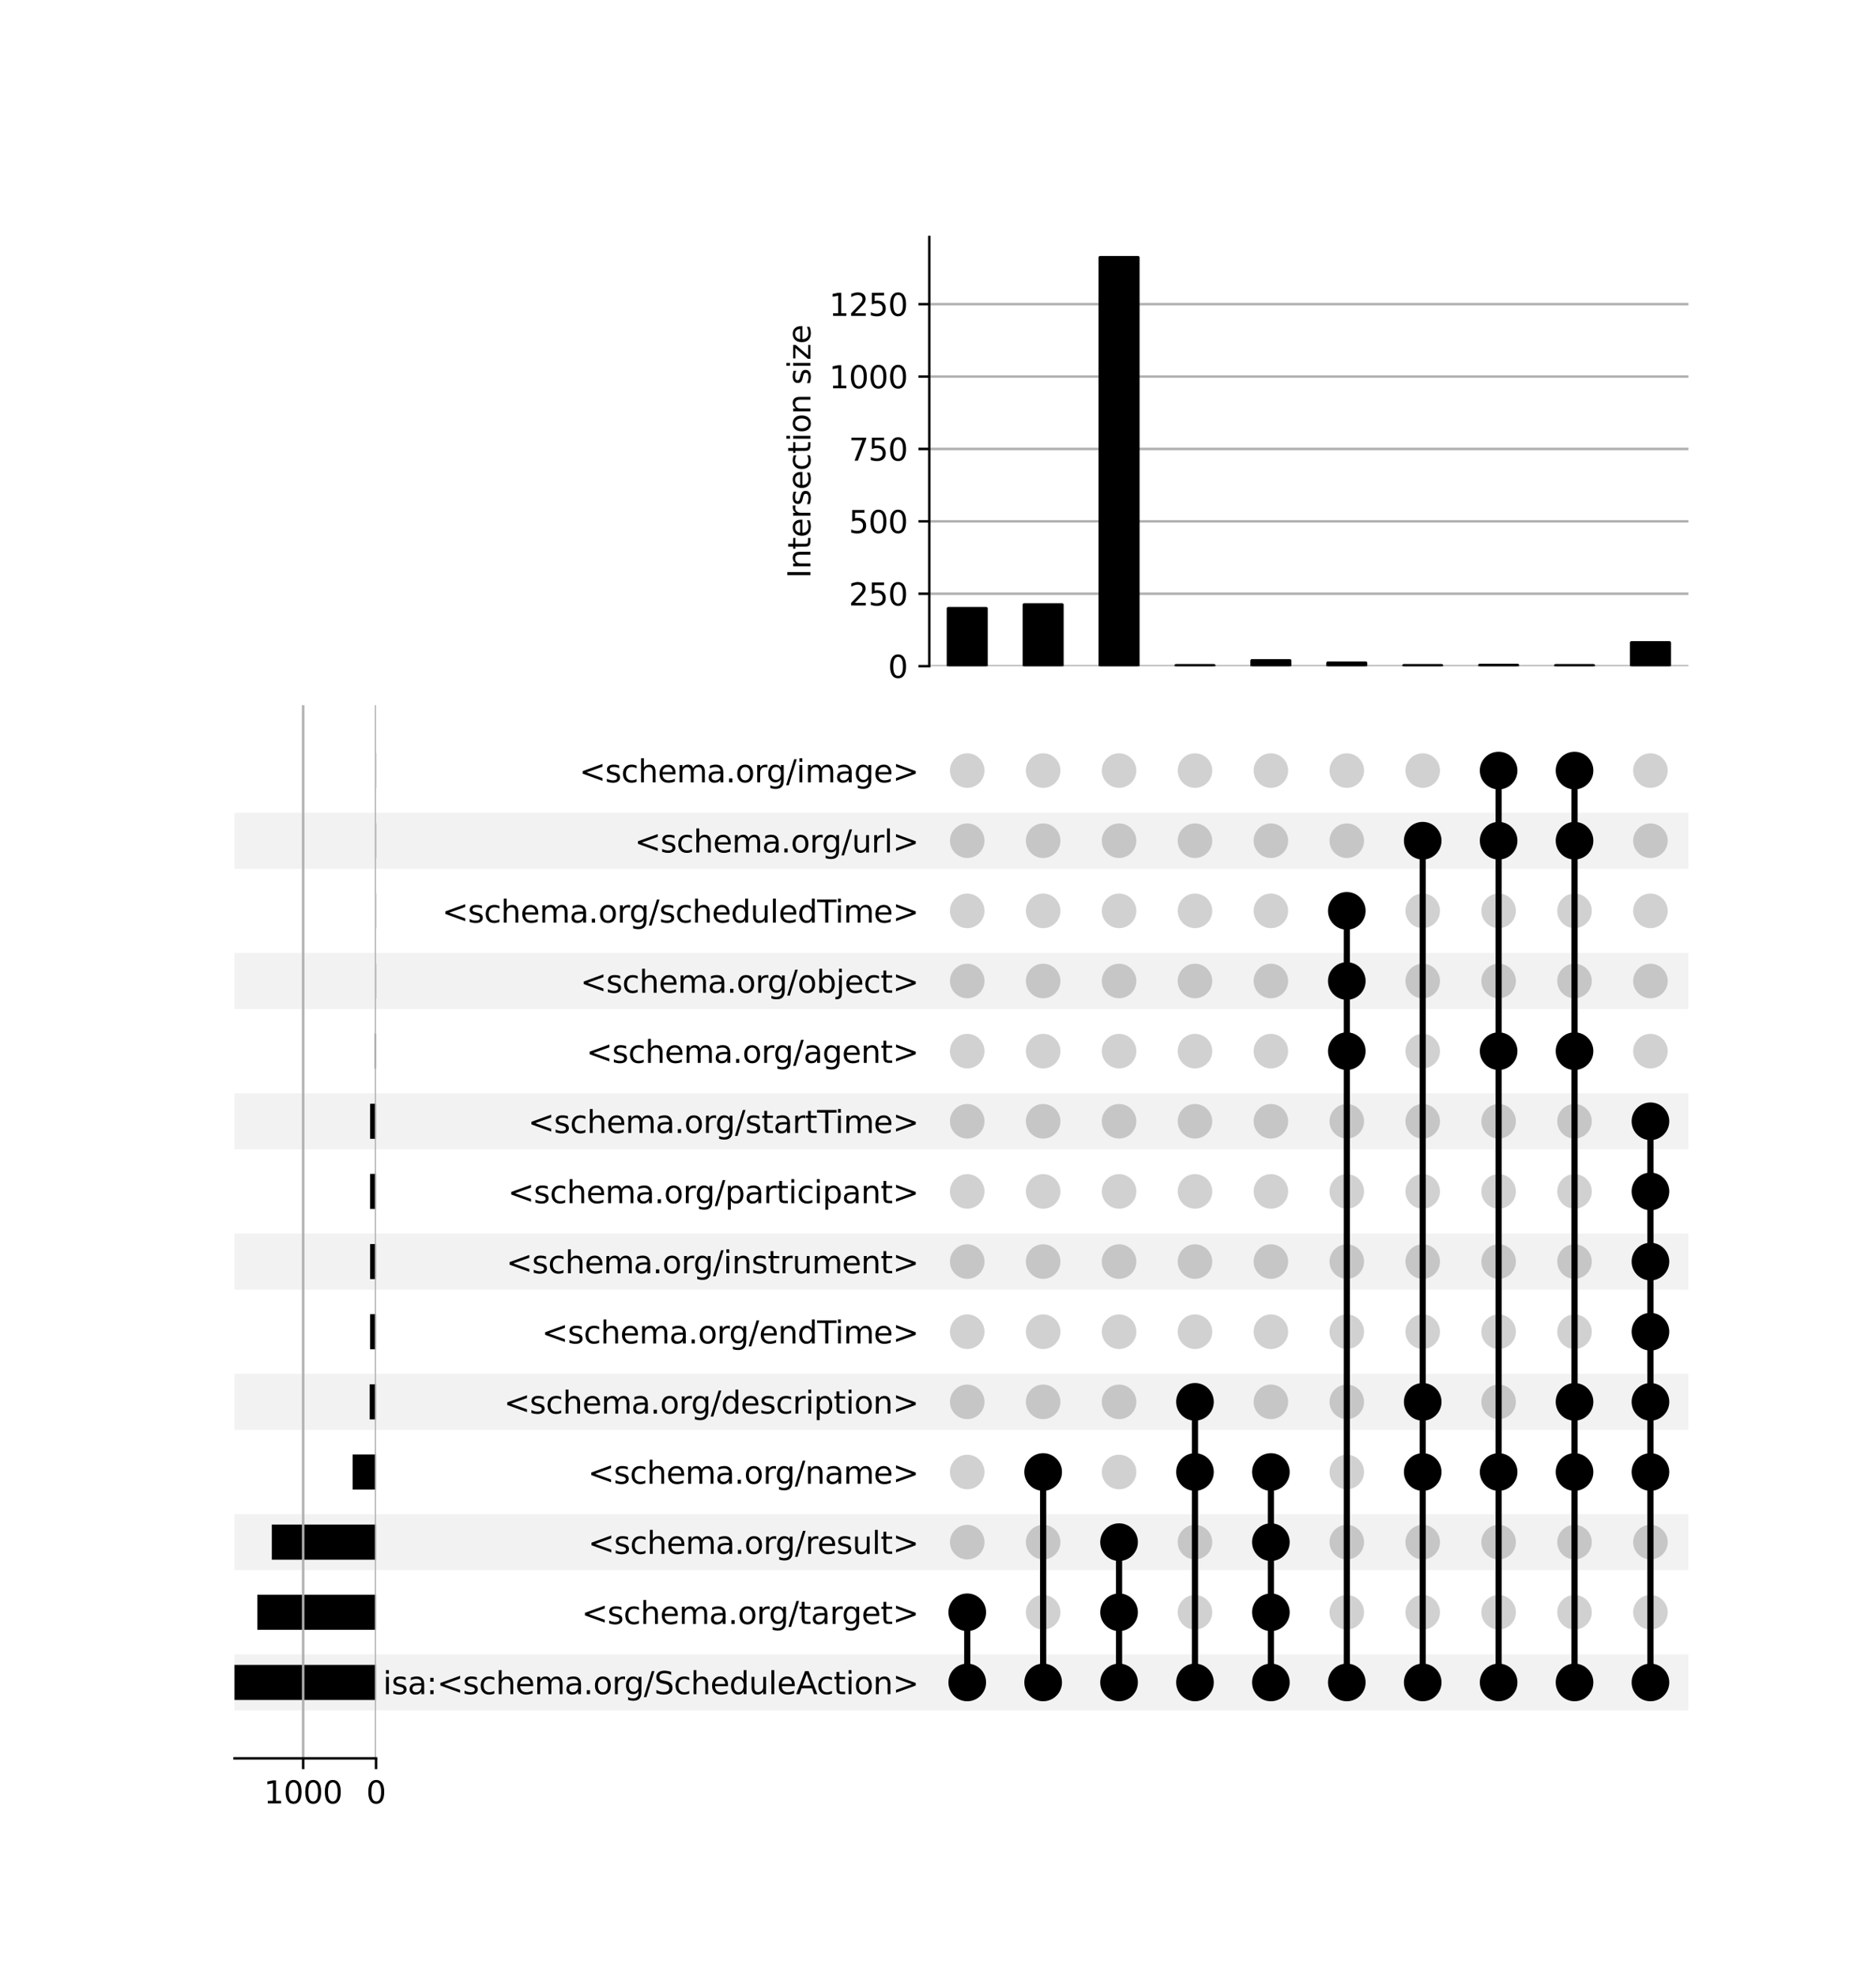 <?xml version="1.0" encoding="utf-8" standalone="no"?>
<!DOCTYPE svg PUBLIC "-//W3C//DTD SVG 1.1//EN"
  "http://www.w3.org/Graphics/SVG/1.1/DTD/svg11.dtd">
<svg xmlns:xlink="http://www.w3.org/1999/xlink" width="608pt" height="640pt" viewBox="0 0 608 640" xmlns="http://www.w3.org/2000/svg" version="1.1">
 <defs>
  <style type="text/css">*{stroke-linejoin: round; stroke-linecap: butt}</style>
 </defs>
 <g id="figure_1">
  <g id="patch_1">
   <path d="M 0 640 
L 608 640 
L 608 0 
L 0 0 
z
" style="fill: #ffffff"/>
  </g>
  <g id="axes_1">
   <g id="patch_2">
    <path d="M 76 554.092 
L 547.2 554.092 
L 547.2 535.915 
L 76 535.915 
z
" clip-path="url(#pd29a379838)" style="fill-opacity: 0.051"/>
   </g>
   <g id="patch_3">
    <path d="M 76 508.649 
L 547.2 508.649 
L 547.2 490.471 
L 76 490.471 
z
" clip-path="url(#pd29a379838)" style="fill-opacity: 0.051"/>
   </g>
   <g id="patch_4">
    <path d="M 76 463.205 
L 547.2 463.205 
L 547.2 445.027 
L 76 445.027 
z
" clip-path="url(#pd29a379838)" style="fill-opacity: 0.051"/>
   </g>
   <g id="patch_5">
    <path d="M 76 417.761 
L 547.2 417.761 
L 547.2 399.583 
L 76 399.583 
z
" clip-path="url(#pd29a379838)" style="fill-opacity: 0.051"/>
   </g>
   <g id="patch_6">
    <path d="M 76 372.317 
L 547.2 372.317 
L 547.2 354.14 
L 76 354.14 
z
" clip-path="url(#pd29a379838)" style="fill-opacity: 0.051"/>
   </g>
   <g id="patch_7">
    <path d="M 76 326.873 
L 547.2 326.873 
L 547.2 308.696 
L 76 308.696 
z
" clip-path="url(#pd29a379838)" style="fill-opacity: 0.051"/>
   </g>
   <g id="patch_8">
    <path d="M 76 281.43 
L 547.2 281.43 
L 547.2 263.252 
L 76 263.252 
z
" clip-path="url(#pd29a379838)" style="fill-opacity: 0.051"/>
   </g>
   <g id="matplotlib.axis_1"/>
   <g id="matplotlib.axis_2">
    <g id="ytick_1"/>
    <g id="ytick_2"/>
    <g id="ytick_3"/>
    <g id="ytick_4"/>
    <g id="ytick_5"/>
    <g id="ytick_6"/>
    <g id="ytick_7"/>
    <g id="ytick_8"/>
    <g id="ytick_9"/>
    <g id="ytick_10"/>
    <g id="ytick_11"/>
    <g id="ytick_12"/>
    <g id="ytick_13"/>
    <g id="ytick_14"/>
   </g>
  </g>
  <g id="axes_2">
   <g id="matplotlib.axis_3">
    <g id="ytick_15">
     <g id="line2d_1"/>
     <g id="text_1">
      <!-- isa:&lt;schema.org/ScheduleAction&gt; -->
      <g transform="translate(124.141 548.803) scale(0.1 -0.1)">
       <defs>
        <path id="DejaVuSans-69" d="M 603 3500 
L 1178 3500 
L 1178 0 
L 603 0 
L 603 3500 
z
M 603 4863 
L 1178 4863 
L 1178 4134 
L 603 4134 
L 603 4863 
z
" transform="scale(0.016)"/>
        <path id="DejaVuSans-73" d="M 2834 3397 
L 2834 2853 
Q 2591 2978 2328 3040 
Q 2066 3103 1784 3103 
Q 1356 3103 1142 2972 
Q 928 2841 928 2578 
Q 928 2378 1081 2264 
Q 1234 2150 1697 2047 
L 1894 2003 
Q 2506 1872 2764 1633 
Q 3022 1394 3022 966 
Q 3022 478 2636 193 
Q 2250 -91 1575 -91 
Q 1294 -91 989 -36 
Q 684 19 347 128 
L 347 722 
Q 666 556 975 473 
Q 1284 391 1588 391 
Q 1994 391 2212 530 
Q 2431 669 2431 922 
Q 2431 1156 2273 1281 
Q 2116 1406 1581 1522 
L 1381 1569 
Q 847 1681 609 1914 
Q 372 2147 372 2553 
Q 372 3047 722 3315 
Q 1072 3584 1716 3584 
Q 2034 3584 2315 3537 
Q 2597 3491 2834 3397 
z
" transform="scale(0.016)"/>
        <path id="DejaVuSans-61" d="M 2194 1759 
Q 1497 1759 1228 1600 
Q 959 1441 959 1056 
Q 959 750 1161 570 
Q 1363 391 1709 391 
Q 2188 391 2477 730 
Q 2766 1069 2766 1631 
L 2766 1759 
L 2194 1759 
z
M 3341 1997 
L 3341 0 
L 2766 0 
L 2766 531 
Q 2569 213 2275 61 
Q 1981 -91 1556 -91 
Q 1019 -91 701 211 
Q 384 513 384 1019 
Q 384 1609 779 1909 
Q 1175 2209 1959 2209 
L 2766 2209 
L 2766 2266 
Q 2766 2663 2505 2880 
Q 2244 3097 1772 3097 
Q 1472 3097 1187 3025 
Q 903 2953 641 2809 
L 641 3341 
Q 956 3463 1253 3523 
Q 1550 3584 1831 3584 
Q 2591 3584 2966 3190 
Q 3341 2797 3341 1997 
z
" transform="scale(0.016)"/>
        <path id="DejaVuSans-3a" d="M 750 794 
L 1409 794 
L 1409 0 
L 750 0 
L 750 794 
z
M 750 3309 
L 1409 3309 
L 1409 2516 
L 750 2516 
L 750 3309 
z
" transform="scale(0.016)"/>
        <path id="DejaVuSans-3c" d="M 4684 3150 
L 1459 2003 
L 4684 863 
L 4684 294 
L 678 1747 
L 678 2266 
L 4684 3719 
L 4684 3150 
z
" transform="scale(0.016)"/>
        <path id="DejaVuSans-63" d="M 3122 3366 
L 3122 2828 
Q 2878 2963 2633 3030 
Q 2388 3097 2138 3097 
Q 1578 3097 1268 2742 
Q 959 2388 959 1747 
Q 959 1106 1268 751 
Q 1578 397 2138 397 
Q 2388 397 2633 464 
Q 2878 531 3122 666 
L 3122 134 
Q 2881 22 2623 -34 
Q 2366 -91 2075 -91 
Q 1284 -91 818 406 
Q 353 903 353 1747 
Q 353 2603 823 3093 
Q 1294 3584 2113 3584 
Q 2378 3584 2631 3529 
Q 2884 3475 3122 3366 
z
" transform="scale(0.016)"/>
        <path id="DejaVuSans-68" d="M 3513 2113 
L 3513 0 
L 2938 0 
L 2938 2094 
Q 2938 2591 2744 2837 
Q 2550 3084 2163 3084 
Q 1697 3084 1428 2787 
Q 1159 2491 1159 1978 
L 1159 0 
L 581 0 
L 581 4863 
L 1159 4863 
L 1159 2956 
Q 1366 3272 1645 3428 
Q 1925 3584 2291 3584 
Q 2894 3584 3203 3211 
Q 3513 2838 3513 2113 
z
" transform="scale(0.016)"/>
        <path id="DejaVuSans-65" d="M 3597 1894 
L 3597 1613 
L 953 1613 
Q 991 1019 1311 708 
Q 1631 397 2203 397 
Q 2534 397 2845 478 
Q 3156 559 3463 722 
L 3463 178 
Q 3153 47 2828 -22 
Q 2503 -91 2169 -91 
Q 1331 -91 842 396 
Q 353 884 353 1716 
Q 353 2575 817 3079 
Q 1281 3584 2069 3584 
Q 2775 3584 3186 3129 
Q 3597 2675 3597 1894 
z
M 3022 2063 
Q 3016 2534 2758 2815 
Q 2500 3097 2075 3097 
Q 1594 3097 1305 2825 
Q 1016 2553 972 2059 
L 3022 2063 
z
" transform="scale(0.016)"/>
        <path id="DejaVuSans-6d" d="M 3328 2828 
Q 3544 3216 3844 3400 
Q 4144 3584 4550 3584 
Q 5097 3584 5394 3201 
Q 5691 2819 5691 2113 
L 5691 0 
L 5113 0 
L 5113 2094 
Q 5113 2597 4934 2840 
Q 4756 3084 4391 3084 
Q 3944 3084 3684 2787 
Q 3425 2491 3425 1978 
L 3425 0 
L 2847 0 
L 2847 2094 
Q 2847 2600 2669 2842 
Q 2491 3084 2119 3084 
Q 1678 3084 1418 2786 
Q 1159 2488 1159 1978 
L 1159 0 
L 581 0 
L 581 3500 
L 1159 3500 
L 1159 2956 
Q 1356 3278 1631 3431 
Q 1906 3584 2284 3584 
Q 2666 3584 2933 3390 
Q 3200 3197 3328 2828 
z
" transform="scale(0.016)"/>
        <path id="DejaVuSans-2e" d="M 684 794 
L 1344 794 
L 1344 0 
L 684 0 
L 684 794 
z
" transform="scale(0.016)"/>
        <path id="DejaVuSans-6f" d="M 1959 3097 
Q 1497 3097 1228 2736 
Q 959 2375 959 1747 
Q 959 1119 1226 758 
Q 1494 397 1959 397 
Q 2419 397 2687 759 
Q 2956 1122 2956 1747 
Q 2956 2369 2687 2733 
Q 2419 3097 1959 3097 
z
M 1959 3584 
Q 2709 3584 3137 3096 
Q 3566 2609 3566 1747 
Q 3566 888 3137 398 
Q 2709 -91 1959 -91 
Q 1206 -91 779 398 
Q 353 888 353 1747 
Q 353 2609 779 3096 
Q 1206 3584 1959 3584 
z
" transform="scale(0.016)"/>
        <path id="DejaVuSans-72" d="M 2631 2963 
Q 2534 3019 2420 3045 
Q 2306 3072 2169 3072 
Q 1681 3072 1420 2755 
Q 1159 2438 1159 1844 
L 1159 0 
L 581 0 
L 581 3500 
L 1159 3500 
L 1159 2956 
Q 1341 3275 1631 3429 
Q 1922 3584 2338 3584 
Q 2397 3584 2469 3576 
Q 2541 3569 2628 3553 
L 2631 2963 
z
" transform="scale(0.016)"/>
        <path id="DejaVuSans-67" d="M 2906 1791 
Q 2906 2416 2648 2759 
Q 2391 3103 1925 3103 
Q 1463 3103 1205 2759 
Q 947 2416 947 1791 
Q 947 1169 1205 825 
Q 1463 481 1925 481 
Q 2391 481 2648 825 
Q 2906 1169 2906 1791 
z
M 3481 434 
Q 3481 -459 3084 -895 
Q 2688 -1331 1869 -1331 
Q 1566 -1331 1297 -1286 
Q 1028 -1241 775 -1147 
L 775 -588 
Q 1028 -725 1275 -790 
Q 1522 -856 1778 -856 
Q 2344 -856 2625 -561 
Q 2906 -266 2906 331 
L 2906 616 
Q 2728 306 2450 153 
Q 2172 0 1784 0 
Q 1141 0 747 490 
Q 353 981 353 1791 
Q 353 2603 747 3093 
Q 1141 3584 1784 3584 
Q 2172 3584 2450 3431 
Q 2728 3278 2906 2969 
L 2906 3500 
L 3481 3500 
L 3481 434 
z
" transform="scale(0.016)"/>
        <path id="DejaVuSans-2f" d="M 1625 4666 
L 2156 4666 
L 531 -594 
L 0 -594 
L 1625 4666 
z
" transform="scale(0.016)"/>
        <path id="DejaVuSans-53" d="M 3425 4513 
L 3425 3897 
Q 3066 4069 2747 4153 
Q 2428 4238 2131 4238 
Q 1616 4238 1336 4038 
Q 1056 3838 1056 3469 
Q 1056 3159 1242 3001 
Q 1428 2844 1947 2747 
L 2328 2669 
Q 3034 2534 3370 2195 
Q 3706 1856 3706 1288 
Q 3706 609 3251 259 
Q 2797 -91 1919 -91 
Q 1588 -91 1214 -16 
Q 841 59 441 206 
L 441 856 
Q 825 641 1194 531 
Q 1563 422 1919 422 
Q 2459 422 2753 634 
Q 3047 847 3047 1241 
Q 3047 1584 2836 1778 
Q 2625 1972 2144 2069 
L 1759 2144 
Q 1053 2284 737 2584 
Q 422 2884 422 3419 
Q 422 4038 858 4394 
Q 1294 4750 2059 4750 
Q 2388 4750 2728 4690 
Q 3069 4631 3425 4513 
z
" transform="scale(0.016)"/>
        <path id="DejaVuSans-64" d="M 2906 2969 
L 2906 4863 
L 3481 4863 
L 3481 0 
L 2906 0 
L 2906 525 
Q 2725 213 2448 61 
Q 2172 -91 1784 -91 
Q 1150 -91 751 415 
Q 353 922 353 1747 
Q 353 2572 751 3078 
Q 1150 3584 1784 3584 
Q 2172 3584 2448 3432 
Q 2725 3281 2906 2969 
z
M 947 1747 
Q 947 1113 1208 752 
Q 1469 391 1925 391 
Q 2381 391 2643 752 
Q 2906 1113 2906 1747 
Q 2906 2381 2643 2742 
Q 2381 3103 1925 3103 
Q 1469 3103 1208 2742 
Q 947 2381 947 1747 
z
" transform="scale(0.016)"/>
        <path id="DejaVuSans-75" d="M 544 1381 
L 544 3500 
L 1119 3500 
L 1119 1403 
Q 1119 906 1312 657 
Q 1506 409 1894 409 
Q 2359 409 2629 706 
Q 2900 1003 2900 1516 
L 2900 3500 
L 3475 3500 
L 3475 0 
L 2900 0 
L 2900 538 
Q 2691 219 2414 64 
Q 2138 -91 1772 -91 
Q 1169 -91 856 284 
Q 544 659 544 1381 
z
M 1991 3584 
L 1991 3584 
z
" transform="scale(0.016)"/>
        <path id="DejaVuSans-6c" d="M 603 4863 
L 1178 4863 
L 1178 0 
L 603 0 
L 603 4863 
z
" transform="scale(0.016)"/>
        <path id="DejaVuSans-41" d="M 2188 4044 
L 1331 1722 
L 3047 1722 
L 2188 4044 
z
M 1831 4666 
L 2547 4666 
L 4325 0 
L 3669 0 
L 3244 1197 
L 1141 1197 
L 716 0 
L 50 0 
L 1831 4666 
z
" transform="scale(0.016)"/>
        <path id="DejaVuSans-74" d="M 1172 4494 
L 1172 3500 
L 2356 3500 
L 2356 3053 
L 1172 3053 
L 1172 1153 
Q 1172 725 1289 603 
Q 1406 481 1766 481 
L 2356 481 
L 2356 0 
L 1766 0 
Q 1100 0 847 248 
Q 594 497 594 1153 
L 594 3053 
L 172 3053 
L 172 3500 
L 594 3500 
L 594 4494 
L 1172 4494 
z
" transform="scale(0.016)"/>
        <path id="DejaVuSans-6e" d="M 3513 2113 
L 3513 0 
L 2938 0 
L 2938 2094 
Q 2938 2591 2744 2837 
Q 2550 3084 2163 3084 
Q 1697 3084 1428 2787 
Q 1159 2491 1159 1978 
L 1159 0 
L 581 0 
L 581 3500 
L 1159 3500 
L 1159 2956 
Q 1366 3272 1645 3428 
Q 1925 3584 2291 3584 
Q 2894 3584 3203 3211 
Q 3513 2838 3513 2113 
z
" transform="scale(0.016)"/>
        <path id="DejaVuSans-3e" d="M 678 3150 
L 678 3719 
L 4684 2266 
L 4684 1747 
L 678 294 
L 678 863 
L 3897 2003 
L 678 3150 
z
" transform="scale(0.016)"/>
       </defs>
       <use xlink:href="#DejaVuSans-69"/>
       <use xlink:href="#DejaVuSans-73" x="27.783"/>
       <use xlink:href="#DejaVuSans-61" x="79.883"/>
       <use xlink:href="#DejaVuSans-3a" x="141.162"/>
       <use xlink:href="#DejaVuSans-3c" x="174.854"/>
       <use xlink:href="#DejaVuSans-73" x="258.643"/>
       <use xlink:href="#DejaVuSans-63" x="310.742"/>
       <use xlink:href="#DejaVuSans-68" x="365.723"/>
       <use xlink:href="#DejaVuSans-65" x="429.102"/>
       <use xlink:href="#DejaVuSans-6d" x="490.625"/>
       <use xlink:href="#DejaVuSans-61" x="588.037"/>
       <use xlink:href="#DejaVuSans-2e" x="649.316"/>
       <use xlink:href="#DejaVuSans-6f" x="681.104"/>
       <use xlink:href="#DejaVuSans-72" x="742.285"/>
       <use xlink:href="#DejaVuSans-67" x="781.648"/>
       <use xlink:href="#DejaVuSans-2f" x="845.125"/>
       <use xlink:href="#DejaVuSans-53" x="878.816"/>
       <use xlink:href="#DejaVuSans-63" x="942.293"/>
       <use xlink:href="#DejaVuSans-68" x="997.273"/>
       <use xlink:href="#DejaVuSans-65" x="1060.652"/>
       <use xlink:href="#DejaVuSans-64" x="1122.176"/>
       <use xlink:href="#DejaVuSans-75" x="1185.652"/>
       <use xlink:href="#DejaVuSans-6c" x="1249.031"/>
       <use xlink:href="#DejaVuSans-65" x="1276.814"/>
       <use xlink:href="#DejaVuSans-41" x="1338.338"/>
       <use xlink:href="#DejaVuSans-63" x="1404.996"/>
       <use xlink:href="#DejaVuSans-74" x="1459.977"/>
       <use xlink:href="#DejaVuSans-69" x="1499.186"/>
       <use xlink:href="#DejaVuSans-6f" x="1526.969"/>
       <use xlink:href="#DejaVuSans-6e" x="1588.15"/>
       <use xlink:href="#DejaVuSans-3e" x="1651.529"/>
      </g>
     </g>
    </g>
    <g id="ytick_16">
     <g id="line2d_2"/>
     <g id="text_2">
      <!-- &lt;schema.org/target&gt; -->
      <g transform="translate(188.492 526.081) scale(0.1 -0.1)">
       <use xlink:href="#DejaVuSans-3c"/>
       <use xlink:href="#DejaVuSans-73" x="83.789"/>
       <use xlink:href="#DejaVuSans-63" x="135.889"/>
       <use xlink:href="#DejaVuSans-68" x="190.869"/>
       <use xlink:href="#DejaVuSans-65" x="254.248"/>
       <use xlink:href="#DejaVuSans-6d" x="315.771"/>
       <use xlink:href="#DejaVuSans-61" x="413.184"/>
       <use xlink:href="#DejaVuSans-2e" x="474.463"/>
       <use xlink:href="#DejaVuSans-6f" x="506.25"/>
       <use xlink:href="#DejaVuSans-72" x="567.432"/>
       <use xlink:href="#DejaVuSans-67" x="606.795"/>
       <use xlink:href="#DejaVuSans-2f" x="670.271"/>
       <use xlink:href="#DejaVuSans-74" x="703.963"/>
       <use xlink:href="#DejaVuSans-61" x="743.172"/>
       <use xlink:href="#DejaVuSans-72" x="804.451"/>
       <use xlink:href="#DejaVuSans-67" x="843.814"/>
       <use xlink:href="#DejaVuSans-65" x="907.291"/>
       <use xlink:href="#DejaVuSans-74" x="968.814"/>
       <use xlink:href="#DejaVuSans-3e" x="1008.023"/>
      </g>
     </g>
    </g>
    <g id="ytick_17">
     <g id="line2d_3"/>
     <g id="text_3">
      <!-- &lt;schema.org/result&gt; -->
      <g transform="translate(190.614 503.359) scale(0.1 -0.1)">
       <use xlink:href="#DejaVuSans-3c"/>
       <use xlink:href="#DejaVuSans-73" x="83.789"/>
       <use xlink:href="#DejaVuSans-63" x="135.889"/>
       <use xlink:href="#DejaVuSans-68" x="190.869"/>
       <use xlink:href="#DejaVuSans-65" x="254.248"/>
       <use xlink:href="#DejaVuSans-6d" x="315.771"/>
       <use xlink:href="#DejaVuSans-61" x="413.184"/>
       <use xlink:href="#DejaVuSans-2e" x="474.463"/>
       <use xlink:href="#DejaVuSans-6f" x="506.25"/>
       <use xlink:href="#DejaVuSans-72" x="567.432"/>
       <use xlink:href="#DejaVuSans-67" x="606.795"/>
       <use xlink:href="#DejaVuSans-2f" x="670.271"/>
       <use xlink:href="#DejaVuSans-72" x="703.963"/>
       <use xlink:href="#DejaVuSans-65" x="742.826"/>
       <use xlink:href="#DejaVuSans-73" x="804.35"/>
       <use xlink:href="#DejaVuSans-75" x="856.449"/>
       <use xlink:href="#DejaVuSans-6c" x="919.828"/>
       <use xlink:href="#DejaVuSans-74" x="947.611"/>
       <use xlink:href="#DejaVuSans-3e" x="986.82"/>
      </g>
     </g>
    </g>
    <g id="ytick_18">
     <g id="line2d_4"/>
     <g id="text_4">
      <!-- &lt;schema.org/name&gt; -->
      <g transform="translate(190.539 480.637) scale(0.1 -0.1)">
       <use xlink:href="#DejaVuSans-3c"/>
       <use xlink:href="#DejaVuSans-73" x="83.789"/>
       <use xlink:href="#DejaVuSans-63" x="135.889"/>
       <use xlink:href="#DejaVuSans-68" x="190.869"/>
       <use xlink:href="#DejaVuSans-65" x="254.248"/>
       <use xlink:href="#DejaVuSans-6d" x="315.771"/>
       <use xlink:href="#DejaVuSans-61" x="413.184"/>
       <use xlink:href="#DejaVuSans-2e" x="474.463"/>
       <use xlink:href="#DejaVuSans-6f" x="506.25"/>
       <use xlink:href="#DejaVuSans-72" x="567.432"/>
       <use xlink:href="#DejaVuSans-67" x="606.795"/>
       <use xlink:href="#DejaVuSans-2f" x="670.271"/>
       <use xlink:href="#DejaVuSans-6e" x="703.963"/>
       <use xlink:href="#DejaVuSans-61" x="767.342"/>
       <use xlink:href="#DejaVuSans-6d" x="828.621"/>
       <use xlink:href="#DejaVuSans-65" x="926.033"/>
       <use xlink:href="#DejaVuSans-3e" x="987.557"/>
      </g>
     </g>
    </g>
    <g id="ytick_19">
     <g id="line2d_5"/>
     <g id="text_5">
      <!-- &lt;schema.org/description&gt; -->
      <g transform="translate(163.297 457.915) scale(0.1 -0.1)">
       <defs>
        <path id="DejaVuSans-70" d="M 1159 525 
L 1159 -1331 
L 581 -1331 
L 581 3500 
L 1159 3500 
L 1159 2969 
Q 1341 3281 1617 3432 
Q 1894 3584 2278 3584 
Q 2916 3584 3314 3078 
Q 3713 2572 3713 1747 
Q 3713 922 3314 415 
Q 2916 -91 2278 -91 
Q 1894 -91 1617 61 
Q 1341 213 1159 525 
z
M 3116 1747 
Q 3116 2381 2855 2742 
Q 2594 3103 2138 3103 
Q 1681 3103 1420 2742 
Q 1159 2381 1159 1747 
Q 1159 1113 1420 752 
Q 1681 391 2138 391 
Q 2594 391 2855 752 
Q 3116 1113 3116 1747 
z
" transform="scale(0.016)"/>
       </defs>
       <use xlink:href="#DejaVuSans-3c"/>
       <use xlink:href="#DejaVuSans-73" x="83.789"/>
       <use xlink:href="#DejaVuSans-63" x="135.889"/>
       <use xlink:href="#DejaVuSans-68" x="190.869"/>
       <use xlink:href="#DejaVuSans-65" x="254.248"/>
       <use xlink:href="#DejaVuSans-6d" x="315.771"/>
       <use xlink:href="#DejaVuSans-61" x="413.184"/>
       <use xlink:href="#DejaVuSans-2e" x="474.463"/>
       <use xlink:href="#DejaVuSans-6f" x="506.25"/>
       <use xlink:href="#DejaVuSans-72" x="567.432"/>
       <use xlink:href="#DejaVuSans-67" x="606.795"/>
       <use xlink:href="#DejaVuSans-2f" x="670.271"/>
       <use xlink:href="#DejaVuSans-64" x="703.963"/>
       <use xlink:href="#DejaVuSans-65" x="767.439"/>
       <use xlink:href="#DejaVuSans-73" x="828.963"/>
       <use xlink:href="#DejaVuSans-63" x="881.062"/>
       <use xlink:href="#DejaVuSans-72" x="936.043"/>
       <use xlink:href="#DejaVuSans-69" x="977.156"/>
       <use xlink:href="#DejaVuSans-70" x="1004.939"/>
       <use xlink:href="#DejaVuSans-74" x="1068.416"/>
       <use xlink:href="#DejaVuSans-69" x="1107.625"/>
       <use xlink:href="#DejaVuSans-6f" x="1135.408"/>
       <use xlink:href="#DejaVuSans-6e" x="1196.59"/>
       <use xlink:href="#DejaVuSans-3e" x="1259.969"/>
      </g>
     </g>
    </g>
    <g id="ytick_20">
     <g id="line2d_6"/>
     <g id="text_6">
      <!-- &lt;schema.org/endTime&gt; -->
      <g transform="translate(175.592 435.193) scale(0.1 -0.1)">
       <defs>
        <path id="DejaVuSans-54" d="M -19 4666 
L 3928 4666 
L 3928 4134 
L 2272 4134 
L 2272 0 
L 1638 0 
L 1638 4134 
L -19 4134 
L -19 4666 
z
" transform="scale(0.016)"/>
       </defs>
       <use xlink:href="#DejaVuSans-3c"/>
       <use xlink:href="#DejaVuSans-73" x="83.789"/>
       <use xlink:href="#DejaVuSans-63" x="135.889"/>
       <use xlink:href="#DejaVuSans-68" x="190.869"/>
       <use xlink:href="#DejaVuSans-65" x="254.248"/>
       <use xlink:href="#DejaVuSans-6d" x="315.771"/>
       <use xlink:href="#DejaVuSans-61" x="413.184"/>
       <use xlink:href="#DejaVuSans-2e" x="474.463"/>
       <use xlink:href="#DejaVuSans-6f" x="506.25"/>
       <use xlink:href="#DejaVuSans-72" x="567.432"/>
       <use xlink:href="#DejaVuSans-67" x="606.795"/>
       <use xlink:href="#DejaVuSans-2f" x="670.271"/>
       <use xlink:href="#DejaVuSans-65" x="703.963"/>
       <use xlink:href="#DejaVuSans-6e" x="765.486"/>
       <use xlink:href="#DejaVuSans-64" x="828.865"/>
       <use xlink:href="#DejaVuSans-54" x="892.342"/>
       <use xlink:href="#DejaVuSans-69" x="950.301"/>
       <use xlink:href="#DejaVuSans-6d" x="978.084"/>
       <use xlink:href="#DejaVuSans-65" x="1075.496"/>
       <use xlink:href="#DejaVuSans-3e" x="1137.02"/>
      </g>
     </g>
    </g>
    <g id="ytick_21">
     <g id="line2d_7"/>
     <g id="text_7">
      <!-- &lt;schema.org/instrument&gt; -->
      <g transform="translate(164.053 412.471) scale(0.1 -0.1)">
       <use xlink:href="#DejaVuSans-3c"/>
       <use xlink:href="#DejaVuSans-73" x="83.789"/>
       <use xlink:href="#DejaVuSans-63" x="135.889"/>
       <use xlink:href="#DejaVuSans-68" x="190.869"/>
       <use xlink:href="#DejaVuSans-65" x="254.248"/>
       <use xlink:href="#DejaVuSans-6d" x="315.771"/>
       <use xlink:href="#DejaVuSans-61" x="413.184"/>
       <use xlink:href="#DejaVuSans-2e" x="474.463"/>
       <use xlink:href="#DejaVuSans-6f" x="506.25"/>
       <use xlink:href="#DejaVuSans-72" x="567.432"/>
       <use xlink:href="#DejaVuSans-67" x="606.795"/>
       <use xlink:href="#DejaVuSans-2f" x="670.271"/>
       <use xlink:href="#DejaVuSans-69" x="703.963"/>
       <use xlink:href="#DejaVuSans-6e" x="731.746"/>
       <use xlink:href="#DejaVuSans-73" x="795.125"/>
       <use xlink:href="#DejaVuSans-74" x="847.225"/>
       <use xlink:href="#DejaVuSans-72" x="886.434"/>
       <use xlink:href="#DejaVuSans-75" x="927.547"/>
       <use xlink:href="#DejaVuSans-6d" x="990.926"/>
       <use xlink:href="#DejaVuSans-65" x="1088.338"/>
       <use xlink:href="#DejaVuSans-6e" x="1149.861"/>
       <use xlink:href="#DejaVuSans-74" x="1213.24"/>
       <use xlink:href="#DejaVuSans-3e" x="1252.449"/>
      </g>
     </g>
    </g>
    <g id="ytick_22">
     <g id="line2d_8"/>
     <g id="text_8">
      <!-- &lt;schema.org/participant&gt; -->
      <g transform="translate(164.602 389.75) scale(0.1 -0.1)">
       <use xlink:href="#DejaVuSans-3c"/>
       <use xlink:href="#DejaVuSans-73" x="83.789"/>
       <use xlink:href="#DejaVuSans-63" x="135.889"/>
       <use xlink:href="#DejaVuSans-68" x="190.869"/>
       <use xlink:href="#DejaVuSans-65" x="254.248"/>
       <use xlink:href="#DejaVuSans-6d" x="315.771"/>
       <use xlink:href="#DejaVuSans-61" x="413.184"/>
       <use xlink:href="#DejaVuSans-2e" x="474.463"/>
       <use xlink:href="#DejaVuSans-6f" x="506.25"/>
       <use xlink:href="#DejaVuSans-72" x="567.432"/>
       <use xlink:href="#DejaVuSans-67" x="606.795"/>
       <use xlink:href="#DejaVuSans-2f" x="670.271"/>
       <use xlink:href="#DejaVuSans-70" x="703.963"/>
       <use xlink:href="#DejaVuSans-61" x="767.439"/>
       <use xlink:href="#DejaVuSans-72" x="828.719"/>
       <use xlink:href="#DejaVuSans-74" x="869.832"/>
       <use xlink:href="#DejaVuSans-69" x="909.041"/>
       <use xlink:href="#DejaVuSans-63" x="936.824"/>
       <use xlink:href="#DejaVuSans-69" x="991.805"/>
       <use xlink:href="#DejaVuSans-70" x="1019.588"/>
       <use xlink:href="#DejaVuSans-61" x="1083.064"/>
       <use xlink:href="#DejaVuSans-6e" x="1144.344"/>
       <use xlink:href="#DejaVuSans-74" x="1207.723"/>
       <use xlink:href="#DejaVuSans-3e" x="1246.932"/>
      </g>
     </g>
    </g>
    <g id="ytick_23">
     <g id="line2d_9"/>
     <g id="text_9">
      <!-- &lt;schema.org/startTime&gt; -->
      <g transform="translate(171.142 367.028) scale(0.1 -0.1)">
       <use xlink:href="#DejaVuSans-3c"/>
       <use xlink:href="#DejaVuSans-73" x="83.789"/>
       <use xlink:href="#DejaVuSans-63" x="135.889"/>
       <use xlink:href="#DejaVuSans-68" x="190.869"/>
       <use xlink:href="#DejaVuSans-65" x="254.248"/>
       <use xlink:href="#DejaVuSans-6d" x="315.771"/>
       <use xlink:href="#DejaVuSans-61" x="413.184"/>
       <use xlink:href="#DejaVuSans-2e" x="474.463"/>
       <use xlink:href="#DejaVuSans-6f" x="506.25"/>
       <use xlink:href="#DejaVuSans-72" x="567.432"/>
       <use xlink:href="#DejaVuSans-67" x="606.795"/>
       <use xlink:href="#DejaVuSans-2f" x="670.271"/>
       <use xlink:href="#DejaVuSans-73" x="703.963"/>
       <use xlink:href="#DejaVuSans-74" x="756.062"/>
       <use xlink:href="#DejaVuSans-61" x="795.271"/>
       <use xlink:href="#DejaVuSans-72" x="856.551"/>
       <use xlink:href="#DejaVuSans-74" x="897.664"/>
       <use xlink:href="#DejaVuSans-54" x="936.873"/>
       <use xlink:href="#DejaVuSans-69" x="994.832"/>
       <use xlink:href="#DejaVuSans-6d" x="1022.615"/>
       <use xlink:href="#DejaVuSans-65" x="1120.027"/>
       <use xlink:href="#DejaVuSans-3e" x="1181.551"/>
      </g>
     </g>
    </g>
    <g id="ytick_24">
     <g id="line2d_10"/>
     <g id="text_10">
      <!-- &lt;schema.org/agent&gt; -->
      <g transform="translate(190.011 344.306) scale(0.1 -0.1)">
       <use xlink:href="#DejaVuSans-3c"/>
       <use xlink:href="#DejaVuSans-73" x="83.789"/>
       <use xlink:href="#DejaVuSans-63" x="135.889"/>
       <use xlink:href="#DejaVuSans-68" x="190.869"/>
       <use xlink:href="#DejaVuSans-65" x="254.248"/>
       <use xlink:href="#DejaVuSans-6d" x="315.771"/>
       <use xlink:href="#DejaVuSans-61" x="413.184"/>
       <use xlink:href="#DejaVuSans-2e" x="474.463"/>
       <use xlink:href="#DejaVuSans-6f" x="506.25"/>
       <use xlink:href="#DejaVuSans-72" x="567.432"/>
       <use xlink:href="#DejaVuSans-67" x="606.795"/>
       <use xlink:href="#DejaVuSans-2f" x="670.271"/>
       <use xlink:href="#DejaVuSans-61" x="703.963"/>
       <use xlink:href="#DejaVuSans-67" x="765.242"/>
       <use xlink:href="#DejaVuSans-65" x="828.719"/>
       <use xlink:href="#DejaVuSans-6e" x="890.242"/>
       <use xlink:href="#DejaVuSans-74" x="953.621"/>
       <use xlink:href="#DejaVuSans-3e" x="992.83"/>
      </g>
     </g>
    </g>
    <g id="ytick_25">
     <g id="line2d_11"/>
     <g id="text_11">
      <!-- &lt;schema.org/object&gt; -->
      <g transform="translate(188.081 321.584) scale(0.1 -0.1)">
       <defs>
        <path id="DejaVuSans-62" d="M 3116 1747 
Q 3116 2381 2855 2742 
Q 2594 3103 2138 3103 
Q 1681 3103 1420 2742 
Q 1159 2381 1159 1747 
Q 1159 1113 1420 752 
Q 1681 391 2138 391 
Q 2594 391 2855 752 
Q 3116 1113 3116 1747 
z
M 1159 2969 
Q 1341 3281 1617 3432 
Q 1894 3584 2278 3584 
Q 2916 3584 3314 3078 
Q 3713 2572 3713 1747 
Q 3713 922 3314 415 
Q 2916 -91 2278 -91 
Q 1894 -91 1617 61 
Q 1341 213 1159 525 
L 1159 0 
L 581 0 
L 581 4863 
L 1159 4863 
L 1159 2969 
z
" transform="scale(0.016)"/>
        <path id="DejaVuSans-6a" d="M 603 3500 
L 1178 3500 
L 1178 -63 
Q 1178 -731 923 -1031 
Q 669 -1331 103 -1331 
L -116 -1331 
L -116 -844 
L 38 -844 
Q 366 -844 484 -692 
Q 603 -541 603 -63 
L 603 3500 
z
M 603 4863 
L 1178 4863 
L 1178 4134 
L 603 4134 
L 603 4863 
z
" transform="scale(0.016)"/>
       </defs>
       <use xlink:href="#DejaVuSans-3c"/>
       <use xlink:href="#DejaVuSans-73" x="83.789"/>
       <use xlink:href="#DejaVuSans-63" x="135.889"/>
       <use xlink:href="#DejaVuSans-68" x="190.869"/>
       <use xlink:href="#DejaVuSans-65" x="254.248"/>
       <use xlink:href="#DejaVuSans-6d" x="315.771"/>
       <use xlink:href="#DejaVuSans-61" x="413.184"/>
       <use xlink:href="#DejaVuSans-2e" x="474.463"/>
       <use xlink:href="#DejaVuSans-6f" x="506.25"/>
       <use xlink:href="#DejaVuSans-72" x="567.432"/>
       <use xlink:href="#DejaVuSans-67" x="606.795"/>
       <use xlink:href="#DejaVuSans-2f" x="670.271"/>
       <use xlink:href="#DejaVuSans-6f" x="703.963"/>
       <use xlink:href="#DejaVuSans-62" x="765.145"/>
       <use xlink:href="#DejaVuSans-6a" x="828.621"/>
       <use xlink:href="#DejaVuSans-65" x="856.404"/>
       <use xlink:href="#DejaVuSans-63" x="917.928"/>
       <use xlink:href="#DejaVuSans-74" x="972.908"/>
       <use xlink:href="#DejaVuSans-3e" x="1012.117"/>
      </g>
     </g>
    </g>
    <g id="ytick_26">
     <g id="line2d_12"/>
     <g id="text_12">
      <!-- &lt;schema.org/scheduledTime&gt; -->
      <g transform="translate(143.267 298.862) scale(0.1 -0.1)">
       <use xlink:href="#DejaVuSans-3c"/>
       <use xlink:href="#DejaVuSans-73" x="83.789"/>
       <use xlink:href="#DejaVuSans-63" x="135.889"/>
       <use xlink:href="#DejaVuSans-68" x="190.869"/>
       <use xlink:href="#DejaVuSans-65" x="254.248"/>
       <use xlink:href="#DejaVuSans-6d" x="315.771"/>
       <use xlink:href="#DejaVuSans-61" x="413.184"/>
       <use xlink:href="#DejaVuSans-2e" x="474.463"/>
       <use xlink:href="#DejaVuSans-6f" x="506.25"/>
       <use xlink:href="#DejaVuSans-72" x="567.432"/>
       <use xlink:href="#DejaVuSans-67" x="606.795"/>
       <use xlink:href="#DejaVuSans-2f" x="670.271"/>
       <use xlink:href="#DejaVuSans-73" x="703.963"/>
       <use xlink:href="#DejaVuSans-63" x="756.062"/>
       <use xlink:href="#DejaVuSans-68" x="811.043"/>
       <use xlink:href="#DejaVuSans-65" x="874.422"/>
       <use xlink:href="#DejaVuSans-64" x="935.945"/>
       <use xlink:href="#DejaVuSans-75" x="999.422"/>
       <use xlink:href="#DejaVuSans-6c" x="1062.801"/>
       <use xlink:href="#DejaVuSans-65" x="1090.584"/>
       <use xlink:href="#DejaVuSans-64" x="1152.107"/>
       <use xlink:href="#DejaVuSans-54" x="1215.584"/>
       <use xlink:href="#DejaVuSans-69" x="1273.543"/>
       <use xlink:href="#DejaVuSans-6d" x="1301.326"/>
       <use xlink:href="#DejaVuSans-65" x="1398.738"/>
       <use xlink:href="#DejaVuSans-3e" x="1460.262"/>
      </g>
     </g>
    </g>
    <g id="ytick_27">
     <g id="line2d_13"/>
     <g id="text_13">
      <!-- &lt;schema.org/url&gt; -->
      <g transform="translate(205.672 276.14) scale(0.1 -0.1)">
       <use xlink:href="#DejaVuSans-3c"/>
       <use xlink:href="#DejaVuSans-73" x="83.789"/>
       <use xlink:href="#DejaVuSans-63" x="135.889"/>
       <use xlink:href="#DejaVuSans-68" x="190.869"/>
       <use xlink:href="#DejaVuSans-65" x="254.248"/>
       <use xlink:href="#DejaVuSans-6d" x="315.771"/>
       <use xlink:href="#DejaVuSans-61" x="413.184"/>
       <use xlink:href="#DejaVuSans-2e" x="474.463"/>
       <use xlink:href="#DejaVuSans-6f" x="506.25"/>
       <use xlink:href="#DejaVuSans-72" x="567.432"/>
       <use xlink:href="#DejaVuSans-67" x="606.795"/>
       <use xlink:href="#DejaVuSans-2f" x="670.271"/>
       <use xlink:href="#DejaVuSans-75" x="703.963"/>
       <use xlink:href="#DejaVuSans-72" x="767.342"/>
       <use xlink:href="#DejaVuSans-6c" x="808.455"/>
       <use xlink:href="#DejaVuSans-3e" x="836.238"/>
      </g>
     </g>
    </g>
    <g id="ytick_28">
     <g id="line2d_14"/>
     <g id="text_14">
      <!-- &lt;schema.org/image&gt; -->
      <g transform="translate(187.75 253.418) scale(0.1 -0.1)">
       <use xlink:href="#DejaVuSans-3c"/>
       <use xlink:href="#DejaVuSans-73" x="83.789"/>
       <use xlink:href="#DejaVuSans-63" x="135.889"/>
       <use xlink:href="#DejaVuSans-68" x="190.869"/>
       <use xlink:href="#DejaVuSans-65" x="254.248"/>
       <use xlink:href="#DejaVuSans-6d" x="315.771"/>
       <use xlink:href="#DejaVuSans-61" x="413.184"/>
       <use xlink:href="#DejaVuSans-2e" x="474.463"/>
       <use xlink:href="#DejaVuSans-6f" x="506.25"/>
       <use xlink:href="#DejaVuSans-72" x="567.432"/>
       <use xlink:href="#DejaVuSans-67" x="606.795"/>
       <use xlink:href="#DejaVuSans-2f" x="670.271"/>
       <use xlink:href="#DejaVuSans-69" x="703.963"/>
       <use xlink:href="#DejaVuSans-6d" x="731.746"/>
       <use xlink:href="#DejaVuSans-61" x="829.158"/>
       <use xlink:href="#DejaVuSans-67" x="890.438"/>
       <use xlink:href="#DejaVuSans-65" x="953.914"/>
       <use xlink:href="#DejaVuSans-3e" x="1015.438"/>
      </g>
     </g>
    </g>
   </g>
   <g id="LineCollection_1">
    <path d="M 313.476 545.004 
L 313.476 522.282 
" clip-path="url(#pdbab832a9e)" style="fill: none; stroke: #000000; stroke-width: 2"/>
    <path d="M 338.079 545.004 
L 338.079 476.838 
" clip-path="url(#pdbab832a9e)" style="fill: none; stroke: #000000; stroke-width: 2"/>
    <path d="M 362.681 545.004 
L 362.681 499.56 
" clip-path="url(#pdbab832a9e)" style="fill: none; stroke: #000000; stroke-width: 2"/>
    <path d="M 387.284 545.004 
L 387.284 454.116 
" clip-path="url(#pdbab832a9e)" style="fill: none; stroke: #000000; stroke-width: 2"/>
    <path d="M 411.886 545.004 
L 411.886 476.838 
" clip-path="url(#pdbab832a9e)" style="fill: none; stroke: #000000; stroke-width: 2"/>
    <path d="M 436.489 545.004 
L 436.489 295.063 
" clip-path="url(#pdbab832a9e)" style="fill: none; stroke: #000000; stroke-width: 2"/>
    <path d="M 461.091 545.004 
L 461.091 272.341 
" clip-path="url(#pdbab832a9e)" style="fill: none; stroke: #000000; stroke-width: 2"/>
    <path d="M 485.694 545.004 
L 485.694 249.619 
" clip-path="url(#pdbab832a9e)" style="fill: none; stroke: #000000; stroke-width: 2"/>
    <path d="M 510.296 545.004 
L 510.296 249.619 
" clip-path="url(#pdbab832a9e)" style="fill: none; stroke: #000000; stroke-width: 2"/>
    <path d="M 534.899 545.004 
L 534.899 363.228 
" clip-path="url(#pdbab832a9e)" style="fill: none; stroke: #000000; stroke-width: 2"/>
   </g>
   <g id="PathCollection_1">
    <defs>
     <path id="C0_0_74b6881b7c" d="M 0 5.6 
C 1.485 5.6 2.91 5.01 3.96 3.96 
C 5.01 2.91 5.6 1.485 5.6 -0 
C 5.6 -1.485 5.01 -2.91 3.96 -3.96 
C 2.91 -5.01 1.485 -5.6 0 -5.6 
C -1.485 -5.6 -2.91 -5.01 -3.96 -3.96 
C -5.01 -2.91 -5.6 -1.485 -5.6 0 
C -5.6 1.485 -5.01 2.91 -3.96 3.96 
C -2.91 5.01 -1.485 5.6 0 5.6 
z
"/>
    </defs>
    <g clip-path="url(#pdbab832a9e)">
     <use xlink:href="#C0_0_74b6881b7c" x="313.476" y="545.004" style="stroke: #000000"/>
    </g>
    <g clip-path="url(#pdbab832a9e)">
     <use xlink:href="#C0_0_74b6881b7c" x="313.476" y="522.282" style="stroke: #000000"/>
    </g>
    <g clip-path="url(#pdbab832a9e)">
     <use xlink:href="#C0_0_74b6881b7c" x="313.476" y="499.56" style="fill-opacity: 0.18"/>
    </g>
    <g clip-path="url(#pdbab832a9e)">
     <use xlink:href="#C0_0_74b6881b7c" x="313.476" y="476.838" style="fill-opacity: 0.18"/>
    </g>
    <g clip-path="url(#pdbab832a9e)">
     <use xlink:href="#C0_0_74b6881b7c" x="313.476" y="454.116" style="fill-opacity: 0.18"/>
    </g>
    <g clip-path="url(#pdbab832a9e)">
     <use xlink:href="#C0_0_74b6881b7c" x="313.476" y="431.394" style="fill-opacity: 0.18"/>
    </g>
    <g clip-path="url(#pdbab832a9e)">
     <use xlink:href="#C0_0_74b6881b7c" x="313.476" y="408.672" style="fill-opacity: 0.18"/>
    </g>
    <g clip-path="url(#pdbab832a9e)">
     <use xlink:href="#C0_0_74b6881b7c" x="313.476" y="385.95" style="fill-opacity: 0.18"/>
    </g>
    <g clip-path="url(#pdbab832a9e)">
     <use xlink:href="#C0_0_74b6881b7c" x="313.476" y="363.228" style="fill-opacity: 0.18"/>
    </g>
    <g clip-path="url(#pdbab832a9e)">
     <use xlink:href="#C0_0_74b6881b7c" x="313.476" y="340.507" style="fill-opacity: 0.18"/>
    </g>
    <g clip-path="url(#pdbab832a9e)">
     <use xlink:href="#C0_0_74b6881b7c" x="313.476" y="317.785" style="fill-opacity: 0.18"/>
    </g>
    <g clip-path="url(#pdbab832a9e)">
     <use xlink:href="#C0_0_74b6881b7c" x="313.476" y="295.063" style="fill-opacity: 0.18"/>
    </g>
    <g clip-path="url(#pdbab832a9e)">
     <use xlink:href="#C0_0_74b6881b7c" x="313.476" y="272.341" style="fill-opacity: 0.18"/>
    </g>
    <g clip-path="url(#pdbab832a9e)">
     <use xlink:href="#C0_0_74b6881b7c" x="313.476" y="249.619" style="fill-opacity: 0.18"/>
    </g>
    <g clip-path="url(#pdbab832a9e)">
     <use xlink:href="#C0_0_74b6881b7c" x="338.079" y="545.004" style="stroke: #000000"/>
    </g>
    <g clip-path="url(#pdbab832a9e)">
     <use xlink:href="#C0_0_74b6881b7c" x="338.079" y="522.282" style="fill-opacity: 0.18"/>
    </g>
    <g clip-path="url(#pdbab832a9e)">
     <use xlink:href="#C0_0_74b6881b7c" x="338.079" y="499.56" style="fill-opacity: 0.18"/>
    </g>
    <g clip-path="url(#pdbab832a9e)">
     <use xlink:href="#C0_0_74b6881b7c" x="338.079" y="476.838" style="stroke: #000000"/>
    </g>
    <g clip-path="url(#pdbab832a9e)">
     <use xlink:href="#C0_0_74b6881b7c" x="338.079" y="454.116" style="fill-opacity: 0.18"/>
    </g>
    <g clip-path="url(#pdbab832a9e)">
     <use xlink:href="#C0_0_74b6881b7c" x="338.079" y="431.394" style="fill-opacity: 0.18"/>
    </g>
    <g clip-path="url(#pdbab832a9e)">
     <use xlink:href="#C0_0_74b6881b7c" x="338.079" y="408.672" style="fill-opacity: 0.18"/>
    </g>
    <g clip-path="url(#pdbab832a9e)">
     <use xlink:href="#C0_0_74b6881b7c" x="338.079" y="385.95" style="fill-opacity: 0.18"/>
    </g>
    <g clip-path="url(#pdbab832a9e)">
     <use xlink:href="#C0_0_74b6881b7c" x="338.079" y="363.228" style="fill-opacity: 0.18"/>
    </g>
    <g clip-path="url(#pdbab832a9e)">
     <use xlink:href="#C0_0_74b6881b7c" x="338.079" y="340.507" style="fill-opacity: 0.18"/>
    </g>
    <g clip-path="url(#pdbab832a9e)">
     <use xlink:href="#C0_0_74b6881b7c" x="338.079" y="317.785" style="fill-opacity: 0.18"/>
    </g>
    <g clip-path="url(#pdbab832a9e)">
     <use xlink:href="#C0_0_74b6881b7c" x="338.079" y="295.063" style="fill-opacity: 0.18"/>
    </g>
    <g clip-path="url(#pdbab832a9e)">
     <use xlink:href="#C0_0_74b6881b7c" x="338.079" y="272.341" style="fill-opacity: 0.18"/>
    </g>
    <g clip-path="url(#pdbab832a9e)">
     <use xlink:href="#C0_0_74b6881b7c" x="338.079" y="249.619" style="fill-opacity: 0.18"/>
    </g>
    <g clip-path="url(#pdbab832a9e)">
     <use xlink:href="#C0_0_74b6881b7c" x="362.681" y="545.004" style="stroke: #000000"/>
    </g>
    <g clip-path="url(#pdbab832a9e)">
     <use xlink:href="#C0_0_74b6881b7c" x="362.681" y="522.282" style="stroke: #000000"/>
    </g>
    <g clip-path="url(#pdbab832a9e)">
     <use xlink:href="#C0_0_74b6881b7c" x="362.681" y="499.56" style="stroke: #000000"/>
    </g>
    <g clip-path="url(#pdbab832a9e)">
     <use xlink:href="#C0_0_74b6881b7c" x="362.681" y="476.838" style="fill-opacity: 0.18"/>
    </g>
    <g clip-path="url(#pdbab832a9e)">
     <use xlink:href="#C0_0_74b6881b7c" x="362.681" y="454.116" style="fill-opacity: 0.18"/>
    </g>
    <g clip-path="url(#pdbab832a9e)">
     <use xlink:href="#C0_0_74b6881b7c" x="362.681" y="431.394" style="fill-opacity: 0.18"/>
    </g>
    <g clip-path="url(#pdbab832a9e)">
     <use xlink:href="#C0_0_74b6881b7c" x="362.681" y="408.672" style="fill-opacity: 0.18"/>
    </g>
    <g clip-path="url(#pdbab832a9e)">
     <use xlink:href="#C0_0_74b6881b7c" x="362.681" y="385.95" style="fill-opacity: 0.18"/>
    </g>
    <g clip-path="url(#pdbab832a9e)">
     <use xlink:href="#C0_0_74b6881b7c" x="362.681" y="363.228" style="fill-opacity: 0.18"/>
    </g>
    <g clip-path="url(#pdbab832a9e)">
     <use xlink:href="#C0_0_74b6881b7c" x="362.681" y="340.507" style="fill-opacity: 0.18"/>
    </g>
    <g clip-path="url(#pdbab832a9e)">
     <use xlink:href="#C0_0_74b6881b7c" x="362.681" y="317.785" style="fill-opacity: 0.18"/>
    </g>
    <g clip-path="url(#pdbab832a9e)">
     <use xlink:href="#C0_0_74b6881b7c" x="362.681" y="295.063" style="fill-opacity: 0.18"/>
    </g>
    <g clip-path="url(#pdbab832a9e)">
     <use xlink:href="#C0_0_74b6881b7c" x="362.681" y="272.341" style="fill-opacity: 0.18"/>
    </g>
    <g clip-path="url(#pdbab832a9e)">
     <use xlink:href="#C0_0_74b6881b7c" x="362.681" y="249.619" style="fill-opacity: 0.18"/>
    </g>
    <g clip-path="url(#pdbab832a9e)">
     <use xlink:href="#C0_0_74b6881b7c" x="387.284" y="545.004" style="stroke: #000000"/>
    </g>
    <g clip-path="url(#pdbab832a9e)">
     <use xlink:href="#C0_0_74b6881b7c" x="387.284" y="522.282" style="fill-opacity: 0.18"/>
    </g>
    <g clip-path="url(#pdbab832a9e)">
     <use xlink:href="#C0_0_74b6881b7c" x="387.284" y="499.56" style="fill-opacity: 0.18"/>
    </g>
    <g clip-path="url(#pdbab832a9e)">
     <use xlink:href="#C0_0_74b6881b7c" x="387.284" y="476.838" style="stroke: #000000"/>
    </g>
    <g clip-path="url(#pdbab832a9e)">
     <use xlink:href="#C0_0_74b6881b7c" x="387.284" y="454.116" style="stroke: #000000"/>
    </g>
    <g clip-path="url(#pdbab832a9e)">
     <use xlink:href="#C0_0_74b6881b7c" x="387.284" y="431.394" style="fill-opacity: 0.18"/>
    </g>
    <g clip-path="url(#pdbab832a9e)">
     <use xlink:href="#C0_0_74b6881b7c" x="387.284" y="408.672" style="fill-opacity: 0.18"/>
    </g>
    <g clip-path="url(#pdbab832a9e)">
     <use xlink:href="#C0_0_74b6881b7c" x="387.284" y="385.95" style="fill-opacity: 0.18"/>
    </g>
    <g clip-path="url(#pdbab832a9e)">
     <use xlink:href="#C0_0_74b6881b7c" x="387.284" y="363.228" style="fill-opacity: 0.18"/>
    </g>
    <g clip-path="url(#pdbab832a9e)">
     <use xlink:href="#C0_0_74b6881b7c" x="387.284" y="340.507" style="fill-opacity: 0.18"/>
    </g>
    <g clip-path="url(#pdbab832a9e)">
     <use xlink:href="#C0_0_74b6881b7c" x="387.284" y="317.785" style="fill-opacity: 0.18"/>
    </g>
    <g clip-path="url(#pdbab832a9e)">
     <use xlink:href="#C0_0_74b6881b7c" x="387.284" y="295.063" style="fill-opacity: 0.18"/>
    </g>
    <g clip-path="url(#pdbab832a9e)">
     <use xlink:href="#C0_0_74b6881b7c" x="387.284" y="272.341" style="fill-opacity: 0.18"/>
    </g>
    <g clip-path="url(#pdbab832a9e)">
     <use xlink:href="#C0_0_74b6881b7c" x="387.284" y="249.619" style="fill-opacity: 0.18"/>
    </g>
    <g clip-path="url(#pdbab832a9e)">
     <use xlink:href="#C0_0_74b6881b7c" x="411.886" y="545.004" style="stroke: #000000"/>
    </g>
    <g clip-path="url(#pdbab832a9e)">
     <use xlink:href="#C0_0_74b6881b7c" x="411.886" y="522.282" style="stroke: #000000"/>
    </g>
    <g clip-path="url(#pdbab832a9e)">
     <use xlink:href="#C0_0_74b6881b7c" x="411.886" y="499.56" style="stroke: #000000"/>
    </g>
    <g clip-path="url(#pdbab832a9e)">
     <use xlink:href="#C0_0_74b6881b7c" x="411.886" y="476.838" style="stroke: #000000"/>
    </g>
    <g clip-path="url(#pdbab832a9e)">
     <use xlink:href="#C0_0_74b6881b7c" x="411.886" y="454.116" style="fill-opacity: 0.18"/>
    </g>
    <g clip-path="url(#pdbab832a9e)">
     <use xlink:href="#C0_0_74b6881b7c" x="411.886" y="431.394" style="fill-opacity: 0.18"/>
    </g>
    <g clip-path="url(#pdbab832a9e)">
     <use xlink:href="#C0_0_74b6881b7c" x="411.886" y="408.672" style="fill-opacity: 0.18"/>
    </g>
    <g clip-path="url(#pdbab832a9e)">
     <use xlink:href="#C0_0_74b6881b7c" x="411.886" y="385.95" style="fill-opacity: 0.18"/>
    </g>
    <g clip-path="url(#pdbab832a9e)">
     <use xlink:href="#C0_0_74b6881b7c" x="411.886" y="363.228" style="fill-opacity: 0.18"/>
    </g>
    <g clip-path="url(#pdbab832a9e)">
     <use xlink:href="#C0_0_74b6881b7c" x="411.886" y="340.507" style="fill-opacity: 0.18"/>
    </g>
    <g clip-path="url(#pdbab832a9e)">
     <use xlink:href="#C0_0_74b6881b7c" x="411.886" y="317.785" style="fill-opacity: 0.18"/>
    </g>
    <g clip-path="url(#pdbab832a9e)">
     <use xlink:href="#C0_0_74b6881b7c" x="411.886" y="295.063" style="fill-opacity: 0.18"/>
    </g>
    <g clip-path="url(#pdbab832a9e)">
     <use xlink:href="#C0_0_74b6881b7c" x="411.886" y="272.341" style="fill-opacity: 0.18"/>
    </g>
    <g clip-path="url(#pdbab832a9e)">
     <use xlink:href="#C0_0_74b6881b7c" x="411.886" y="249.619" style="fill-opacity: 0.18"/>
    </g>
    <g clip-path="url(#pdbab832a9e)">
     <use xlink:href="#C0_0_74b6881b7c" x="436.489" y="545.004" style="stroke: #000000"/>
    </g>
    <g clip-path="url(#pdbab832a9e)">
     <use xlink:href="#C0_0_74b6881b7c" x="436.489" y="522.282" style="fill-opacity: 0.18"/>
    </g>
    <g clip-path="url(#pdbab832a9e)">
     <use xlink:href="#C0_0_74b6881b7c" x="436.489" y="499.56" style="fill-opacity: 0.18"/>
    </g>
    <g clip-path="url(#pdbab832a9e)">
     <use xlink:href="#C0_0_74b6881b7c" x="436.489" y="476.838" style="fill-opacity: 0.18"/>
    </g>
    <g clip-path="url(#pdbab832a9e)">
     <use xlink:href="#C0_0_74b6881b7c" x="436.489" y="454.116" style="fill-opacity: 0.18"/>
    </g>
    <g clip-path="url(#pdbab832a9e)">
     <use xlink:href="#C0_0_74b6881b7c" x="436.489" y="431.394" style="fill-opacity: 0.18"/>
    </g>
    <g clip-path="url(#pdbab832a9e)">
     <use xlink:href="#C0_0_74b6881b7c" x="436.489" y="408.672" style="fill-opacity: 0.18"/>
    </g>
    <g clip-path="url(#pdbab832a9e)">
     <use xlink:href="#C0_0_74b6881b7c" x="436.489" y="385.95" style="fill-opacity: 0.18"/>
    </g>
    <g clip-path="url(#pdbab832a9e)">
     <use xlink:href="#C0_0_74b6881b7c" x="436.489" y="363.228" style="fill-opacity: 0.18"/>
    </g>
    <g clip-path="url(#pdbab832a9e)">
     <use xlink:href="#C0_0_74b6881b7c" x="436.489" y="340.507" style="stroke: #000000"/>
    </g>
    <g clip-path="url(#pdbab832a9e)">
     <use xlink:href="#C0_0_74b6881b7c" x="436.489" y="317.785" style="stroke: #000000"/>
    </g>
    <g clip-path="url(#pdbab832a9e)">
     <use xlink:href="#C0_0_74b6881b7c" x="436.489" y="295.063" style="stroke: #000000"/>
    </g>
    <g clip-path="url(#pdbab832a9e)">
     <use xlink:href="#C0_0_74b6881b7c" x="436.489" y="272.341" style="fill-opacity: 0.18"/>
    </g>
    <g clip-path="url(#pdbab832a9e)">
     <use xlink:href="#C0_0_74b6881b7c" x="436.489" y="249.619" style="fill-opacity: 0.18"/>
    </g>
    <g clip-path="url(#pdbab832a9e)">
     <use xlink:href="#C0_0_74b6881b7c" x="461.091" y="545.004" style="stroke: #000000"/>
    </g>
    <g clip-path="url(#pdbab832a9e)">
     <use xlink:href="#C0_0_74b6881b7c" x="461.091" y="522.282" style="fill-opacity: 0.18"/>
    </g>
    <g clip-path="url(#pdbab832a9e)">
     <use xlink:href="#C0_0_74b6881b7c" x="461.091" y="499.56" style="fill-opacity: 0.18"/>
    </g>
    <g clip-path="url(#pdbab832a9e)">
     <use xlink:href="#C0_0_74b6881b7c" x="461.091" y="476.838" style="stroke: #000000"/>
    </g>
    <g clip-path="url(#pdbab832a9e)">
     <use xlink:href="#C0_0_74b6881b7c" x="461.091" y="454.116" style="stroke: #000000"/>
    </g>
    <g clip-path="url(#pdbab832a9e)">
     <use xlink:href="#C0_0_74b6881b7c" x="461.091" y="431.394" style="fill-opacity: 0.18"/>
    </g>
    <g clip-path="url(#pdbab832a9e)">
     <use xlink:href="#C0_0_74b6881b7c" x="461.091" y="408.672" style="fill-opacity: 0.18"/>
    </g>
    <g clip-path="url(#pdbab832a9e)">
     <use xlink:href="#C0_0_74b6881b7c" x="461.091" y="385.95" style="fill-opacity: 0.18"/>
    </g>
    <g clip-path="url(#pdbab832a9e)">
     <use xlink:href="#C0_0_74b6881b7c" x="461.091" y="363.228" style="fill-opacity: 0.18"/>
    </g>
    <g clip-path="url(#pdbab832a9e)">
     <use xlink:href="#C0_0_74b6881b7c" x="461.091" y="340.507" style="fill-opacity: 0.18"/>
    </g>
    <g clip-path="url(#pdbab832a9e)">
     <use xlink:href="#C0_0_74b6881b7c" x="461.091" y="317.785" style="fill-opacity: 0.18"/>
    </g>
    <g clip-path="url(#pdbab832a9e)">
     <use xlink:href="#C0_0_74b6881b7c" x="461.091" y="295.063" style="fill-opacity: 0.18"/>
    </g>
    <g clip-path="url(#pdbab832a9e)">
     <use xlink:href="#C0_0_74b6881b7c" x="461.091" y="272.341" style="stroke: #000000"/>
    </g>
    <g clip-path="url(#pdbab832a9e)">
     <use xlink:href="#C0_0_74b6881b7c" x="461.091" y="249.619" style="fill-opacity: 0.18"/>
    </g>
    <g clip-path="url(#pdbab832a9e)">
     <use xlink:href="#C0_0_74b6881b7c" x="485.694" y="545.004" style="stroke: #000000"/>
    </g>
    <g clip-path="url(#pdbab832a9e)">
     <use xlink:href="#C0_0_74b6881b7c" x="485.694" y="522.282" style="fill-opacity: 0.18"/>
    </g>
    <g clip-path="url(#pdbab832a9e)">
     <use xlink:href="#C0_0_74b6881b7c" x="485.694" y="499.56" style="fill-opacity: 0.18"/>
    </g>
    <g clip-path="url(#pdbab832a9e)">
     <use xlink:href="#C0_0_74b6881b7c" x="485.694" y="476.838" style="stroke: #000000"/>
    </g>
    <g clip-path="url(#pdbab832a9e)">
     <use xlink:href="#C0_0_74b6881b7c" x="485.694" y="454.116" style="fill-opacity: 0.18"/>
    </g>
    <g clip-path="url(#pdbab832a9e)">
     <use xlink:href="#C0_0_74b6881b7c" x="485.694" y="431.394" style="fill-opacity: 0.18"/>
    </g>
    <g clip-path="url(#pdbab832a9e)">
     <use xlink:href="#C0_0_74b6881b7c" x="485.694" y="408.672" style="fill-opacity: 0.18"/>
    </g>
    <g clip-path="url(#pdbab832a9e)">
     <use xlink:href="#C0_0_74b6881b7c" x="485.694" y="385.95" style="fill-opacity: 0.18"/>
    </g>
    <g clip-path="url(#pdbab832a9e)">
     <use xlink:href="#C0_0_74b6881b7c" x="485.694" y="363.228" style="fill-opacity: 0.18"/>
    </g>
    <g clip-path="url(#pdbab832a9e)">
     <use xlink:href="#C0_0_74b6881b7c" x="485.694" y="340.507" style="stroke: #000000"/>
    </g>
    <g clip-path="url(#pdbab832a9e)">
     <use xlink:href="#C0_0_74b6881b7c" x="485.694" y="317.785" style="fill-opacity: 0.18"/>
    </g>
    <g clip-path="url(#pdbab832a9e)">
     <use xlink:href="#C0_0_74b6881b7c" x="485.694" y="295.063" style="fill-opacity: 0.18"/>
    </g>
    <g clip-path="url(#pdbab832a9e)">
     <use xlink:href="#C0_0_74b6881b7c" x="485.694" y="272.341" style="stroke: #000000"/>
    </g>
    <g clip-path="url(#pdbab832a9e)">
     <use xlink:href="#C0_0_74b6881b7c" x="485.694" y="249.619" style="stroke: #000000"/>
    </g>
    <g clip-path="url(#pdbab832a9e)">
     <use xlink:href="#C0_0_74b6881b7c" x="510.296" y="545.004" style="stroke: #000000"/>
    </g>
    <g clip-path="url(#pdbab832a9e)">
     <use xlink:href="#C0_0_74b6881b7c" x="510.296" y="522.282" style="fill-opacity: 0.18"/>
    </g>
    <g clip-path="url(#pdbab832a9e)">
     <use xlink:href="#C0_0_74b6881b7c" x="510.296" y="499.56" style="fill-opacity: 0.18"/>
    </g>
    <g clip-path="url(#pdbab832a9e)">
     <use xlink:href="#C0_0_74b6881b7c" x="510.296" y="476.838" style="stroke: #000000"/>
    </g>
    <g clip-path="url(#pdbab832a9e)">
     <use xlink:href="#C0_0_74b6881b7c" x="510.296" y="454.116" style="stroke: #000000"/>
    </g>
    <g clip-path="url(#pdbab832a9e)">
     <use xlink:href="#C0_0_74b6881b7c" x="510.296" y="431.394" style="fill-opacity: 0.18"/>
    </g>
    <g clip-path="url(#pdbab832a9e)">
     <use xlink:href="#C0_0_74b6881b7c" x="510.296" y="408.672" style="fill-opacity: 0.18"/>
    </g>
    <g clip-path="url(#pdbab832a9e)">
     <use xlink:href="#C0_0_74b6881b7c" x="510.296" y="385.95" style="fill-opacity: 0.18"/>
    </g>
    <g clip-path="url(#pdbab832a9e)">
     <use xlink:href="#C0_0_74b6881b7c" x="510.296" y="363.228" style="fill-opacity: 0.18"/>
    </g>
    <g clip-path="url(#pdbab832a9e)">
     <use xlink:href="#C0_0_74b6881b7c" x="510.296" y="340.507" style="stroke: #000000"/>
    </g>
    <g clip-path="url(#pdbab832a9e)">
     <use xlink:href="#C0_0_74b6881b7c" x="510.296" y="317.785" style="fill-opacity: 0.18"/>
    </g>
    <g clip-path="url(#pdbab832a9e)">
     <use xlink:href="#C0_0_74b6881b7c" x="510.296" y="295.063" style="fill-opacity: 0.18"/>
    </g>
    <g clip-path="url(#pdbab832a9e)">
     <use xlink:href="#C0_0_74b6881b7c" x="510.296" y="272.341" style="stroke: #000000"/>
    </g>
    <g clip-path="url(#pdbab832a9e)">
     <use xlink:href="#C0_0_74b6881b7c" x="510.296" y="249.619" style="stroke: #000000"/>
    </g>
    <g clip-path="url(#pdbab832a9e)">
     <use xlink:href="#C0_0_74b6881b7c" x="534.899" y="545.004" style="stroke: #000000"/>
    </g>
    <g clip-path="url(#pdbab832a9e)">
     <use xlink:href="#C0_0_74b6881b7c" x="534.899" y="522.282" style="fill-opacity: 0.18"/>
    </g>
    <g clip-path="url(#pdbab832a9e)">
     <use xlink:href="#C0_0_74b6881b7c" x="534.899" y="499.56" style="fill-opacity: 0.18"/>
    </g>
    <g clip-path="url(#pdbab832a9e)">
     <use xlink:href="#C0_0_74b6881b7c" x="534.899" y="476.838" style="stroke: #000000"/>
    </g>
    <g clip-path="url(#pdbab832a9e)">
     <use xlink:href="#C0_0_74b6881b7c" x="534.899" y="454.116" style="stroke: #000000"/>
    </g>
    <g clip-path="url(#pdbab832a9e)">
     <use xlink:href="#C0_0_74b6881b7c" x="534.899" y="431.394" style="stroke: #000000"/>
    </g>
    <g clip-path="url(#pdbab832a9e)">
     <use xlink:href="#C0_0_74b6881b7c" x="534.899" y="408.672" style="stroke: #000000"/>
    </g>
    <g clip-path="url(#pdbab832a9e)">
     <use xlink:href="#C0_0_74b6881b7c" x="534.899" y="385.95" style="stroke: #000000"/>
    </g>
    <g clip-path="url(#pdbab832a9e)">
     <use xlink:href="#C0_0_74b6881b7c" x="534.899" y="363.228" style="stroke: #000000"/>
    </g>
    <g clip-path="url(#pdbab832a9e)">
     <use xlink:href="#C0_0_74b6881b7c" x="534.899" y="340.507" style="fill-opacity: 0.18"/>
    </g>
    <g clip-path="url(#pdbab832a9e)">
     <use xlink:href="#C0_0_74b6881b7c" x="534.899" y="317.785" style="fill-opacity: 0.18"/>
    </g>
    <g clip-path="url(#pdbab832a9e)">
     <use xlink:href="#C0_0_74b6881b7c" x="534.899" y="295.063" style="fill-opacity: 0.18"/>
    </g>
    <g clip-path="url(#pdbab832a9e)">
     <use xlink:href="#C0_0_74b6881b7c" x="534.899" y="272.341" style="fill-opacity: 0.18"/>
    </g>
    <g clip-path="url(#pdbab832a9e)">
     <use xlink:href="#C0_0_74b6881b7c" x="534.899" y="249.619" style="fill-opacity: 0.18"/>
    </g>
   </g>
  </g>
  <g id="axes_3">
   <g id="patch_9">
    <path d="M 121.869 550.684 
L 76 550.684 
L 76 539.323 
L 121.869 539.323 
z
" clip-path="url(#pa60c8863c5)"/>
   </g>
   <g id="patch_10">
    <path d="M 121.869 527.962 
L 83.393 527.962 
L 83.393 516.601 
L 121.869 516.601 
z
" clip-path="url(#pa60c8863c5)"/>
   </g>
   <g id="patch_11">
    <path d="M 121.869 505.24 
L 88.093 505.24 
L 88.093 493.879 
L 121.869 493.879 
z
" clip-path="url(#pa60c8863c5)"/>
   </g>
   <g id="patch_12">
    <path d="M 121.869 482.518 
L 114.287 482.518 
L 114.287 471.157 
L 121.869 471.157 
z
" clip-path="url(#pa60c8863c5)"/>
   </g>
   <g id="patch_13">
    <path d="M 121.869 459.796 
L 119.814 459.796 
L 119.814 448.436 
L 121.869 448.436 
z
" clip-path="url(#pa60c8863c5)"/>
   </g>
   <g id="patch_14">
    <path d="M 121.869 437.075 
L 119.956 437.075 
L 119.956 425.714 
L 121.869 425.714 
z
" clip-path="url(#pa60c8863c5)"/>
   </g>
   <g id="patch_15">
    <path d="M 121.869 414.353 
L 119.956 414.353 
L 119.956 402.992 
L 121.869 402.992 
z
" clip-path="url(#pa60c8863c5)"/>
   </g>
   <g id="patch_16">
    <path d="M 121.869 391.631 
L 119.956 391.631 
L 119.956 380.27 
L 121.869 380.27 
z
" clip-path="url(#pa60c8863c5)"/>
   </g>
   <g id="patch_17">
    <path d="M 121.869 368.909 
L 119.956 368.909 
L 119.956 357.548 
L 121.869 357.548 
z
" clip-path="url(#pa60c8863c5)"/>
   </g>
   <g id="patch_18">
    <path d="M 121.869 346.187 
L 121.491 346.187 
L 121.491 334.826 
L 121.869 334.826 
z
" clip-path="url(#pa60c8863c5)"/>
   </g>
   <g id="patch_19">
    <path d="M 121.869 323.465 
L 121.609 323.465 
L 121.609 312.104 
L 121.869 312.104 
z
" clip-path="url(#pa60c8863c5)"/>
   </g>
   <g id="patch_20">
    <path d="M 121.869 300.743 
L 121.609 300.743 
L 121.609 289.382 
L 121.869 289.382 
z
" clip-path="url(#pa60c8863c5)"/>
   </g>
   <g id="patch_21">
    <path d="M 121.869 278.021 
L 121.704 278.021 
L 121.704 266.66 
L 121.869 266.66 
z
" clip-path="url(#pa60c8863c5)"/>
   </g>
   <g id="patch_22">
    <path d="M 121.869 255.299 
L 121.751 255.299 
L 121.751 243.938 
L 121.869 243.938 
z
" clip-path="url(#pa60c8863c5)"/>
   </g>
   <g id="matplotlib.axis_4">
    <g id="xtick_1">
     <g id="line2d_15">
      <path d="M 121.869 569.6 
L 121.869 228.431 
" clip-path="url(#pa60c8863c5)" style="fill: none; stroke: #b0b0b0; stroke-width: 0.8; stroke-linecap: square"/>
     </g>
     <g id="line2d_16">
      <defs>
       <path id="m694f060a30" d="M 0 0 
L 0 3.5 
" style="stroke: #000000; stroke-width: 0.8"/>
      </defs>
      <g>
       <use xlink:href="#m694f060a30" x="121.869" y="569.6" style="stroke: #000000; stroke-width: 0.8"/>
      </g>
     </g>
     <g id="text_15">
      <!-- 0 -->
      <g transform="translate(118.688 584.198) scale(0.1 -0.1)">
       <defs>
        <path id="DejaVuSans-30" d="M 2034 4250 
Q 1547 4250 1301 3770 
Q 1056 3291 1056 2328 
Q 1056 1369 1301 889 
Q 1547 409 2034 409 
Q 2525 409 2770 889 
Q 3016 1369 3016 2328 
Q 3016 3291 2770 3770 
Q 2525 4250 2034 4250 
z
M 2034 4750 
Q 2819 4750 3233 4129 
Q 3647 3509 3647 2328 
Q 3647 1150 3233 529 
Q 2819 -91 2034 -91 
Q 1250 -91 836 529 
Q 422 1150 422 2328 
Q 422 3509 836 4129 
Q 1250 4750 2034 4750 
z
" transform="scale(0.016)"/>
       </defs>
       <use xlink:href="#DejaVuSans-30"/>
      </g>
     </g>
    </g>
    <g id="xtick_2">
     <g id="line2d_17">
      <path d="M 98.25 569.6 
L 98.25 228.431 
" clip-path="url(#pa60c8863c5)" style="fill: none; stroke: #b0b0b0; stroke-width: 0.8; stroke-linecap: square"/>
     </g>
     <g id="line2d_18">
      <g>
       <use xlink:href="#m694f060a30" x="98.25" y="569.6" style="stroke: #000000; stroke-width: 0.8"/>
      </g>
     </g>
     <g id="text_16">
      <!-- 1000 -->
      <g transform="translate(85.525 584.198) scale(0.1 -0.1)">
       <defs>
        <path id="DejaVuSans-31" d="M 794 531 
L 1825 531 
L 1825 4091 
L 703 3866 
L 703 4441 
L 1819 4666 
L 2450 4666 
L 2450 531 
L 3481 531 
L 3481 0 
L 794 0 
L 794 531 
z
" transform="scale(0.016)"/>
       </defs>
       <use xlink:href="#DejaVuSans-31"/>
       <use xlink:href="#DejaVuSans-30" x="63.623"/>
       <use xlink:href="#DejaVuSans-30" x="127.246"/>
       <use xlink:href="#DejaVuSans-30" x="190.869"/>
      </g>
     </g>
    </g>
   </g>
   <g id="patch_23">
    <path d="M 76 569.6 
L 121.869 569.6 
" style="fill: none; stroke: #000000; stroke-width: 0.8; stroke-linejoin: miter; stroke-linecap: square"/>
   </g>
  </g>
  <g id="axes_4">
   <g id="patch_24">
    <path d="M 301.175 215.795 
L 547.2 215.795 
L 547.2 76.8 
L 301.175 76.8 
z
" style="fill: #ffffff"/>
   </g>
   <g id="matplotlib.axis_5">
    <g id="ytick_29">
     <g id="line2d_19">
      <path d="M 301.175 215.795 
L 547.2 215.795 
" clip-path="url(#p5d82794ddb)" style="fill: none; stroke: #b0b0b0; stroke-width: 0.8; stroke-linecap: square"/>
     </g>
     <g id="line2d_20">
      <defs>
       <path id="m54ba1e1930" d="M 0 0 
L -3.5 0 
" style="stroke: #000000; stroke-width: 0.8"/>
      </defs>
      <g>
       <use xlink:href="#m54ba1e1930" x="301.175" y="215.795" style="stroke: #000000; stroke-width: 0.8"/>
      </g>
     </g>
     <g id="text_17">
      <!-- 0 -->
      <g transform="translate(287.813 219.594) scale(0.1 -0.1)">
       <use xlink:href="#DejaVuSans-30"/>
      </g>
     </g>
    </g>
    <g id="ytick_30">
     <g id="line2d_21">
      <path d="M 301.175 192.341 
L 547.2 192.341 
" clip-path="url(#p5d82794ddb)" style="fill: none; stroke: #b0b0b0; stroke-width: 0.8; stroke-linecap: square"/>
     </g>
     <g id="line2d_22">
      <g>
       <use xlink:href="#m54ba1e1930" x="301.175" y="192.341" style="stroke: #000000; stroke-width: 0.8"/>
      </g>
     </g>
     <g id="text_18">
      <!-- 250 -->
      <g transform="translate(275.088 196.14) scale(0.1 -0.1)">
       <defs>
        <path id="DejaVuSans-32" d="M 1228 531 
L 3431 531 
L 3431 0 
L 469 0 
L 469 531 
Q 828 903 1448 1529 
Q 2069 2156 2228 2338 
Q 2531 2678 2651 2914 
Q 2772 3150 2772 3378 
Q 2772 3750 2511 3984 
Q 2250 4219 1831 4219 
Q 1534 4219 1204 4116 
Q 875 4013 500 3803 
L 500 4441 
Q 881 4594 1212 4672 
Q 1544 4750 1819 4750 
Q 2544 4750 2975 4387 
Q 3406 4025 3406 3419 
Q 3406 3131 3298 2873 
Q 3191 2616 2906 2266 
Q 2828 2175 2409 1742 
Q 1991 1309 1228 531 
z
" transform="scale(0.016)"/>
        <path id="DejaVuSans-35" d="M 691 4666 
L 3169 4666 
L 3169 4134 
L 1269 4134 
L 1269 2991 
Q 1406 3038 1543 3061 
Q 1681 3084 1819 3084 
Q 2600 3084 3056 2656 
Q 3513 2228 3513 1497 
Q 3513 744 3044 326 
Q 2575 -91 1722 -91 
Q 1428 -91 1123 -41 
Q 819 9 494 109 
L 494 744 
Q 775 591 1075 516 
Q 1375 441 1709 441 
Q 2250 441 2565 725 
Q 2881 1009 2881 1497 
Q 2881 1984 2565 2268 
Q 2250 2553 1709 2553 
Q 1456 2553 1204 2497 
Q 953 2441 691 2322 
L 691 4666 
z
" transform="scale(0.016)"/>
       </defs>
       <use xlink:href="#DejaVuSans-32"/>
       <use xlink:href="#DejaVuSans-35" x="63.623"/>
       <use xlink:href="#DejaVuSans-30" x="127.246"/>
      </g>
     </g>
    </g>
    <g id="ytick_31">
     <g id="line2d_23">
      <path d="M 301.175 168.886 
L 547.2 168.886 
" clip-path="url(#p5d82794ddb)" style="fill: none; stroke: #b0b0b0; stroke-width: 0.8; stroke-linecap: square"/>
     </g>
     <g id="line2d_24">
      <g>
       <use xlink:href="#m54ba1e1930" x="301.175" y="168.886" style="stroke: #000000; stroke-width: 0.8"/>
      </g>
     </g>
     <g id="text_19">
      <!-- 500 -->
      <g transform="translate(275.088 172.685) scale(0.1 -0.1)">
       <use xlink:href="#DejaVuSans-35"/>
       <use xlink:href="#DejaVuSans-30" x="63.623"/>
       <use xlink:href="#DejaVuSans-30" x="127.246"/>
      </g>
     </g>
    </g>
    <g id="ytick_32">
     <g id="line2d_25">
      <path d="M 301.175 145.432 
L 547.2 145.432 
" clip-path="url(#p5d82794ddb)" style="fill: none; stroke: #b0b0b0; stroke-width: 0.8; stroke-linecap: square"/>
     </g>
     <g id="line2d_26">
      <g>
       <use xlink:href="#m54ba1e1930" x="301.175" y="145.432" style="stroke: #000000; stroke-width: 0.8"/>
      </g>
     </g>
     <g id="text_20">
      <!-- 750 -->
      <g transform="translate(275.088 149.231) scale(0.1 -0.1)">
       <defs>
        <path id="DejaVuSans-37" d="M 525 4666 
L 3525 4666 
L 3525 4397 
L 1831 0 
L 1172 0 
L 2766 4134 
L 525 4134 
L 525 4666 
z
" transform="scale(0.016)"/>
       </defs>
       <use xlink:href="#DejaVuSans-37"/>
       <use xlink:href="#DejaVuSans-35" x="63.623"/>
       <use xlink:href="#DejaVuSans-30" x="127.246"/>
      </g>
     </g>
    </g>
    <g id="ytick_33">
     <g id="line2d_27">
      <path d="M 301.175 121.978 
L 547.2 121.978 
" clip-path="url(#p5d82794ddb)" style="fill: none; stroke: #b0b0b0; stroke-width: 0.8; stroke-linecap: square"/>
     </g>
     <g id="line2d_28">
      <g>
       <use xlink:href="#m54ba1e1930" x="301.175" y="121.978" style="stroke: #000000; stroke-width: 0.8"/>
      </g>
     </g>
     <g id="text_21">
      <!-- 1000 -->
      <g transform="translate(268.725 125.777) scale(0.1 -0.1)">
       <use xlink:href="#DejaVuSans-31"/>
       <use xlink:href="#DejaVuSans-30" x="63.623"/>
       <use xlink:href="#DejaVuSans-30" x="127.246"/>
       <use xlink:href="#DejaVuSans-30" x="190.869"/>
      </g>
     </g>
    </g>
    <g id="ytick_34">
     <g id="line2d_29">
      <path d="M 301.175 98.523 
L 547.2 98.523 
" clip-path="url(#p5d82794ddb)" style="fill: none; stroke: #b0b0b0; stroke-width: 0.8; stroke-linecap: square"/>
     </g>
     <g id="line2d_30">
      <g>
       <use xlink:href="#m54ba1e1930" x="301.175" y="98.523" style="stroke: #000000; stroke-width: 0.8"/>
      </g>
     </g>
     <g id="text_22">
      <!-- 1250 -->
      <g transform="translate(268.725 102.323) scale(0.1 -0.1)">
       <use xlink:href="#DejaVuSans-31"/>
       <use xlink:href="#DejaVuSans-32" x="63.623"/>
       <use xlink:href="#DejaVuSans-35" x="127.246"/>
       <use xlink:href="#DejaVuSans-30" x="190.869"/>
      </g>
     </g>
    </g>
    <g id="text_23">
     <!-- Intersection size -->
     <g transform="translate(262.646 187.325) rotate(-90) scale(0.1 -0.1)">
      <defs>
       <path id="DejaVuSans-49" d="M 628 4666 
L 1259 4666 
L 1259 0 
L 628 0 
L 628 4666 
z
" transform="scale(0.016)"/>
       <path id="DejaVuSans-20" transform="scale(0.016)"/>
       <path id="DejaVuSans-7a" d="M 353 3500 
L 3084 3500 
L 3084 2975 
L 922 459 
L 3084 459 
L 3084 0 
L 275 0 
L 275 525 
L 2438 3041 
L 353 3041 
L 353 3500 
z
" transform="scale(0.016)"/>
      </defs>
      <use xlink:href="#DejaVuSans-49"/>
      <use xlink:href="#DejaVuSans-6e" x="29.492"/>
      <use xlink:href="#DejaVuSans-74" x="92.871"/>
      <use xlink:href="#DejaVuSans-65" x="132.08"/>
      <use xlink:href="#DejaVuSans-72" x="193.604"/>
      <use xlink:href="#DejaVuSans-73" x="234.717"/>
      <use xlink:href="#DejaVuSans-65" x="286.816"/>
      <use xlink:href="#DejaVuSans-63" x="348.34"/>
      <use xlink:href="#DejaVuSans-74" x="403.32"/>
      <use xlink:href="#DejaVuSans-69" x="442.529"/>
      <use xlink:href="#DejaVuSans-6f" x="470.312"/>
      <use xlink:href="#DejaVuSans-6e" x="531.494"/>
      <use xlink:href="#DejaVuSans-20" x="594.873"/>
      <use xlink:href="#DejaVuSans-73" x="626.66"/>
      <use xlink:href="#DejaVuSans-69" x="678.76"/>
      <use xlink:href="#DejaVuSans-7a" x="706.543"/>
      <use xlink:href="#DejaVuSans-65" x="759.033"/>
     </g>
    </g>
   </g>
   <g id="patch_25">
    <path d="M 301.175 215.795 
L 301.175 76.8 
" style="fill: none; stroke: #000000; stroke-width: 0.8; stroke-linejoin: miter; stroke-linecap: square"/>
   </g>
   <g id="patch_26">
    <path d="M 307.326 215.795 
L 319.627 215.795 
L 319.627 197.125 
L 307.326 197.125 
z
" clip-path="url(#p5d82794ddb)" style="stroke: #000000; stroke-linejoin: miter"/>
   </g>
   <g id="patch_27">
    <path d="M 331.928 215.795 
L 344.23 215.795 
L 344.23 195.906 
L 331.928 195.906 
z
" clip-path="url(#p5d82794ddb)" style="stroke: #000000; stroke-linejoin: miter"/>
   </g>
   <g id="patch_28">
    <path d="M 356.531 215.795 
L 368.832 215.795 
L 368.832 83.419 
L 356.531 83.419 
z
" clip-path="url(#p5d82794ddb)" style="stroke: #000000; stroke-linejoin: miter"/>
   </g>
   <g id="patch_29">
    <path d="M 381.133 215.795 
L 393.435 215.795 
L 393.435 215.607 
L 381.133 215.607 
z
" clip-path="url(#p5d82794ddb)" style="stroke: #000000; stroke-linejoin: miter"/>
   </g>
   <g id="patch_30">
    <path d="M 405.736 215.795 
L 418.037 215.795 
L 418.037 214.012 
L 405.736 214.012 
z
" clip-path="url(#p5d82794ddb)" style="stroke: #000000; stroke-linejoin: miter"/>
   </g>
   <g id="patch_31">
    <path d="M 430.338 215.795 
L 442.639 215.795 
L 442.639 214.763 
L 430.338 214.763 
z
" clip-path="url(#p5d82794ddb)" style="stroke: #000000; stroke-linejoin: miter"/>
   </g>
   <g id="patch_32">
    <path d="M 454.941 215.795 
L 467.242 215.795 
L 467.242 215.607 
L 454.941 215.607 
z
" clip-path="url(#p5d82794ddb)" style="stroke: #000000; stroke-linejoin: miter"/>
   </g>
   <g id="patch_33">
    <path d="M 479.543 215.795 
L 491.844 215.795 
L 491.844 215.513 
L 479.543 215.513 
z
" clip-path="url(#p5d82794ddb)" style="stroke: #000000; stroke-linejoin: miter"/>
   </g>
   <g id="patch_34">
    <path d="M 504.146 215.795 
L 516.447 215.795 
L 516.447 215.607 
L 504.146 215.607 
z
" clip-path="url(#p5d82794ddb)" style="stroke: #000000; stroke-linejoin: miter"/>
   </g>
   <g id="patch_35">
    <path d="M 528.748 215.795 
L 541.049 215.795 
L 541.049 208.196 
L 528.748 208.196 
z
" clip-path="url(#p5d82794ddb)" style="stroke: #000000; stroke-linejoin: miter"/>
   </g>
  </g>
 </g>
 <defs>
  <clipPath id="pd29a379838">
   <rect x="76" y="228.431" width="471.2" height="341.169"/>
  </clipPath>
  <clipPath id="pdbab832a9e">
   <rect x="301.175" y="228.431" width="246.025" height="341.169"/>
  </clipPath>
  <clipPath id="pa60c8863c5">
   <rect x="76" y="228.431" width="45.869" height="341.169"/>
  </clipPath>
  <clipPath id="p5d82794ddb">
   <rect x="301.175" y="76.8" width="246.025" height="138.995"/>
  </clipPath>
 </defs>
</svg>
